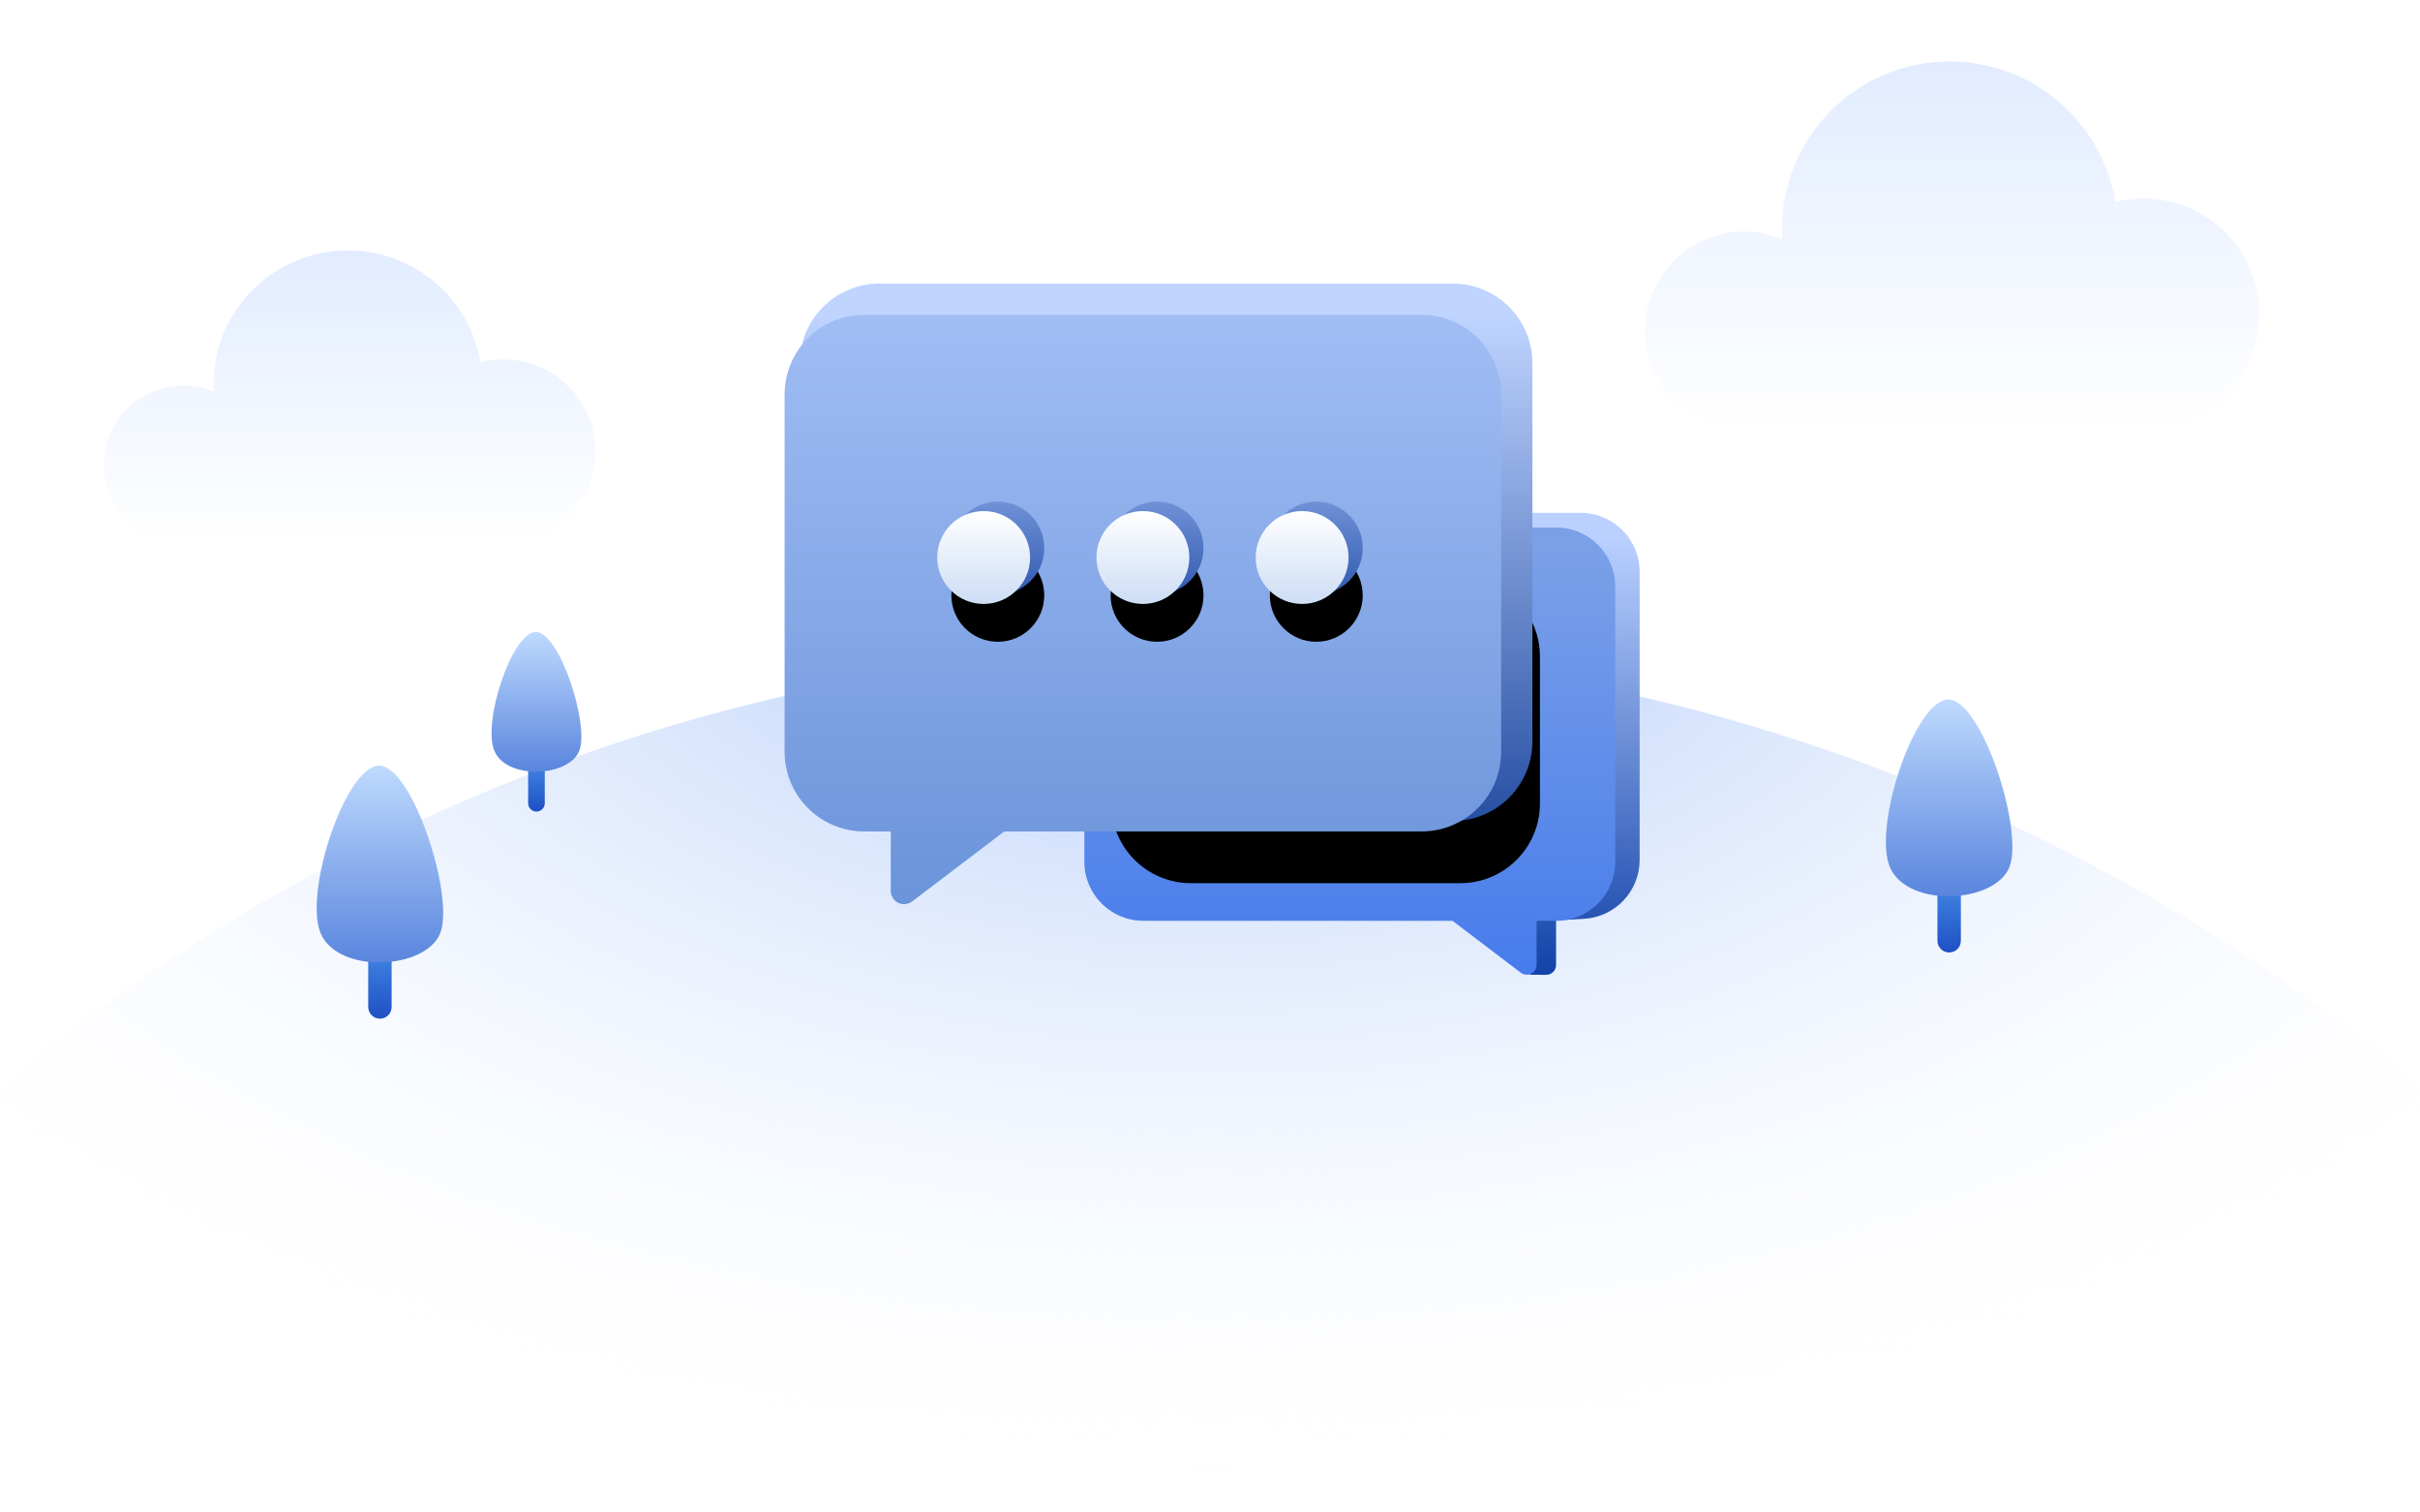 <?xml version="1.0" encoding="UTF-8"?>
<svg width="512px" height="320px" viewBox="0 0 512 320" version="1.1" xmlns="http://www.w3.org/2000/svg" xmlns:xlink="http://www.w3.org/1999/xlink">
    <title>空白页/无消息</title>
    <defs>
        <radialGradient cx="50%" cy="-13.751%" fx="50%" fy="-13.751%" r="119.117%" gradientTransform="translate(0.5,-0.138),scale(0.272,1),rotate(90),scale(1,1.744),translate(-0.5,0.138)" id="radialGradient-1">
            <stop stop-color="#A1C0F8" offset="0%"></stop>
            <stop stop-color="#FFFFFF" stop-opacity="0" offset="93.615%"></stop>
            <stop stop-color="#FFFFFF" stop-opacity="0" offset="100%"></stop>
        </radialGradient>
        <linearGradient x1="50%" y1="0%" x2="50%" y2="100%" id="linearGradient-2">
            <stop stop-color="#E2ECFF" offset="0%"></stop>
            <stop stop-color="#E2ECFF" stop-opacity="0" offset="100%"></stop>
        </linearGradient>
        <linearGradient x1="50%" y1="0%" x2="50%" y2="100%" id="linearGradient-3">
            <stop stop-color="#E2ECFF" offset="0%"></stop>
            <stop stop-color="#E2ECFF" stop-opacity="0" offset="100%"></stop>
        </linearGradient>
        <linearGradient x1="50%" y1="0%" x2="50%" y2="100%" id="linearGradient-4">
            <stop stop-color="#4288E4" offset="0%"></stop>
            <stop stop-color="#1F50C4" offset="100%"></stop>
        </linearGradient>
        <linearGradient x1="50%" y1="0%" x2="50%" y2="100%" id="linearGradient-5">
            <stop stop-color="#BFDAFE" offset="0%"></stop>
            <stop stop-color="#5380DC" offset="100%"></stop>
        </linearGradient>
        <linearGradient x1="50%" y1="0%" x2="50%" y2="100%" id="linearGradient-6">
            <stop stop-color="#4288E4" offset="0%"></stop>
            <stop stop-color="#1F50C4" offset="100%"></stop>
        </linearGradient>
        <linearGradient x1="50%" y1="0%" x2="50%" y2="100%" id="linearGradient-7">
            <stop stop-color="#BFDAFE" offset="0%"></stop>
            <stop stop-color="#5380DC" offset="100%"></stop>
        </linearGradient>
        <linearGradient x1="50%" y1="5.39%" x2="50%" y2="108.022%" id="linearGradient-8">
            <stop stop-color="#BAD0FF" offset="0%"></stop>
            <stop stop-color="#0336A1" offset="100%"></stop>
        </linearGradient>
        <linearGradient x1="50%" y1="5.39%" x2="50%" y2="108.022%" id="linearGradient-9">
            <stop stop-color="#7AA0E8" offset="0%"></stop>
            <stop stop-color="#4278EC" offset="100%"></stop>
        </linearGradient>
        <path d="M36.36,35.36 C40.381,35.36 43.64,38.619 43.64,42.64 C43.64,46.661 40.381,49.92 36.36,49.92 C32.339,49.92 29.08,46.661 29.08,42.64 C29.08,38.619 32.339,35.36 36.36,35.36 Z M61.32,35.36 C65.341,35.36 68.6,38.619 68.6,42.64 C68.6,46.661 65.341,49.92 61.32,49.92 C57.299,49.92 54.04,46.661 54.04,42.64 C54.04,38.619 57.299,35.36 61.32,35.36 Z M86.28,35.36 C90.301,35.36 93.56,38.619 93.56,42.64 C93.56,46.661 90.301,49.92 86.28,49.92 C82.259,49.92 79,46.661 79,42.64 C79,38.619 82.259,35.36 86.28,35.36 Z" id="path-10"></path>
        <filter x="-17.1%" y="-68.7%" width="134.1%" height="251.1%" filterUnits="objectBoundingBox" id="filter-11">
            <feOffset dx="0" dy="1" in="SourceAlpha" result="shadowOffsetOuter1"></feOffset>
            <feGaussianBlur stdDeviation="3.5" in="shadowOffsetOuter1" result="shadowBlurOuter1"></feGaussianBlur>
            <feColorMatrix values="0 0 0 0 0   0 0 0 0 0   0 0 0 0 0  0 0 0 0.1 0" type="matrix" in="shadowBlurOuter1"></feColorMatrix>
        </filter>
        <path d="M85.948,53.067 L142.96,53.067 C152.262,53.067 159.804,60.609 159.804,69.912 L159.804,101.009 C159.804,110.311 152.262,117.853 142.96,117.853 L85.948,117.853 C76.646,117.853 69.104,110.311 69.104,101.009 L69.104,69.912 C69.104,60.609 76.646,53.067 85.948,53.067 Z" id="path-12"></path>
        <filter x="-41.3%" y="-44.0%" width="182.7%" height="215.8%" filterUnits="objectBoundingBox" id="filter-13">
            <feOffset dx="0" dy="9" in="SourceAlpha" result="shadowOffsetOuter1"></feOffset>
            <feGaussianBlur stdDeviation="11" in="shadowOffsetOuter1" result="shadowBlurOuter1"></feGaussianBlur>
            <feColorMatrix values="0 0 0 0 0   0 0 0 0 0   0 0 0 0 0  0 0 0 0.15 0" type="matrix" in="shadowBlurOuter1"></feColorMatrix>
        </filter>
        <linearGradient x1="50%" y1="5.39%" x2="50%" y2="108.022%" id="linearGradient-14">
            <stop stop-color="#BFD4FF" offset="0%"></stop>
            <stop stop-color="#04318F" offset="100%"></stop>
        </linearGradient>
        <linearGradient x1="50%" y1="0%" x2="50%" y2="100%" id="linearGradient-15">
            <stop stop-color="#A1BDF4" offset="0%"></stop>
            <stop stop-color="#6A93DA" offset="100%"></stop>
        </linearGradient>
        <linearGradient x1="50%" y1="0%" x2="50%" y2="100%" id="linearGradient-16">
            <stop stop-color="#6F91D7" offset="0%"></stop>
            <stop stop-color="#315AB0" offset="100%"></stop>
        </linearGradient>
        <path d="M45.11,46.129 C50.537,46.129 54.936,50.528 54.936,55.955 C54.936,61.381 50.537,65.78 45.11,65.78 C39.684,65.78 35.285,61.381 35.285,55.955 C35.285,50.528 39.684,46.129 45.11,46.129 Z M78.799,46.129 C84.225,46.129 88.625,50.528 88.625,55.955 C88.625,61.381 84.225,65.78 78.799,65.78 C73.372,65.78 68.973,61.381 68.973,55.955 C68.973,50.528 73.372,46.129 78.799,46.129 Z M112.487,46.129 C117.914,46.129 122.313,50.528 122.313,55.955 C122.313,61.381 117.914,65.78 112.487,65.78 C107.06,65.78 102.661,61.381 102.661,55.955 C102.661,50.528 107.06,46.129 112.487,46.129 Z" id="path-17"></path>
        <filter x="-23.0%" y="-50.9%" width="146.0%" height="303.5%" filterUnits="objectBoundingBox" id="filter-18">
            <feOffset dx="0" dy="10" in="SourceAlpha" result="shadowOffsetOuter1"></feOffset>
            <feGaussianBlur stdDeviation="5" in="shadowOffsetOuter1" result="shadowBlurOuter1"></feGaussianBlur>
            <feColorMatrix values="0 0 0 0 0   0 0 0 0 0   0 0 0 0 0  0 0 0 0.08 0" type="matrix" in="shadowBlurOuter1"></feColorMatrix>
        </filter>
        <linearGradient x1="50%" y1="0%" x2="50%" y2="100%" id="linearGradient-19">
            <stop stop-color="#FFFFFF" offset="0%"></stop>
            <stop stop-color="#CDDDF5" offset="100%"></stop>
        </linearGradient>
    </defs>
    <g id="空白页/无消息" stroke="none" stroke-width="1" fill="none" fill-rule="evenodd">
        <g id="空白页/无数据">
            <path d="M256.202,137 C397.125,137 521.027,209.875 592.279,319.996 L-79.875,319.996 C-8.624,209.875 115.279,137 256.202,137 Z" id="形状结合" fill="url(#radialGradient-1)"></path>
            <g id="cloud" transform="translate(22, 13)">
                <path d="M343,78 L343,77.62 C333.315,75.752 326,67.23 326,57 C326,45.402 335.402,36 347,36 C349.857,36 352.58,36.57 355.062,37.603 C355.021,36.908 355,36.206 355,35.5 C355,15.894 370.894,0 390.5,0 C408.142,0 422.779,12.869 425.534,29.733 C427.443,29.254 429.442,29 431.5,29 C445.031,29 456,39.969 456,53.5 C456,65.842 446.874,76.053 435.001,77.752 L435,78 L343,78 Z" id="形状结合" fill="url(#linearGradient-2)"></path>
                <path d="M13.6,102 L13.601,101.698 C5.852,100.213 0,93.44 0,85.308 C0,76.089 7.522,68.615 16.8,68.615 C19.086,68.615 21.265,69.069 23.251,69.89 C23.217,69.337 23.2,68.779 23.2,68.218 C23.2,52.634 35.915,40 51.6,40 C65.714,40 77.423,50.23 79.627,63.634 C81.155,63.253 82.754,63.051 84.4,63.051 C95.225,63.051 104,71.77 104,82.526 C104,92.336 96.699,100.453 87.2,101.803 L87.2,102 L13.6,102 Z" id="形状结合备份" fill="url(#linearGradient-3)"></path>
            </g>
            <g id="编组" transform="translate(66, 133)">
                <g id="tree" transform="translate(38, 0)">
                    <path d="M9.5,28.148 C10.472,28.148 11.259,28.936 11.259,29.907 L11.259,36.944 C11.259,37.916 10.472,38.704 9.5,38.704 C8.528,38.704 7.741,37.916 7.741,36.944 L7.741,29.907 C7.741,28.936 8.528,28.148 9.5,28.148 Z" id="矩形" fill="url(#linearGradient-4)"></path>
                    <path d="M9.377,0.704 C14.422,0.704 20.831,20.593 18.51,25.978 C16.189,31.363 3.342,32 0.641,25.978 C-2.059,19.956 4.331,0.704 9.377,0.704 Z" id="矩形" fill="url(#linearGradient-5)"></path>
                </g>
                <g id="tree" transform="translate(333, 14)">
                    <path d="M13.382,39.65 C14.751,39.65 15.86,40.759 15.86,42.128 L15.86,52.041 C15.86,53.409 14.751,54.519 13.382,54.519 C12.013,54.519 10.904,53.409 10.904,52.041 L10.904,42.128 C10.904,40.759 12.013,39.65 13.382,39.65 Z" id="矩形" fill="url(#linearGradient-6)"></path>
                    <path d="M13.208,0.991 C20.315,0.991 29.343,29.007 26.074,36.593 C22.805,44.179 4.707,45.076 0.903,36.593 C-2.901,28.11 6.101,0.991 13.208,0.991 Z" id="矩形" fill="url(#linearGradient-7)"></path>
                </g>
                <g id="tree备份" transform="translate(1, 28)">
                    <path d="M13.382,39.65 C14.751,39.65 15.86,40.759 15.86,42.128 L15.86,52.041 C15.86,53.409 14.751,54.519 13.382,54.519 C12.013,54.519 10.904,53.409 10.904,52.041 L10.904,42.128 C10.904,40.759 12.013,39.65 13.382,39.65 Z" id="矩形" fill="url(#linearGradient-6)"></path>
                    <path d="M13.208,0.991 C20.315,0.991 29.343,29.007 26.074,36.593 C22.805,44.179 4.707,45.076 0.903,36.593 C-2.901,28.11 6.101,0.991 13.208,0.991 Z" id="矩形" fill="url(#linearGradient-7)"></path>
                </g>
            </g>
            <g id="编组-5" transform="translate(166, 60)">
                <g id="编组-3" transform="translate(121.9, 97.5) scale(-1, 1) translate(-121.9, -97.5) translate(62.9, 48.5)">
                    <path d="M101.88,0 C108.773,4.85564768e-15 114.36,5.587 114.36,12.48 L114.36,72.901 C114.36,79.738 108.859,85.303 102.022,85.38 L35.203,86.139 L23.138,97.727 L19.773,97.747 C18.624,97.754 17.687,96.829 17.68,95.68 L17.68,86.225 L11.785,85.897 C5.173,85.528 -2.7416863e-15,80.059 0,73.437 L0,12.48 C-8.44089481e-16,5.587 5.587,1.26613422e-15 12.48,0 L101.88,0 Z" id="形状结合" fill="url(#linearGradient-8)"></path>
                    <path d="M105,3.12 C111.893,3.12 117.48,8.707 117.48,15.6 L117.48,73.84 C117.48,80.733 111.893,86.32 105,86.32 L39.589,86.32 L25.139,97.303 C24.224,97.998 22.919,97.82 22.224,96.905 C21.949,96.543 21.8,96.101 21.8,95.647 L21.8,86.32 L17.64,86.32 C10.747,86.32 5.16,80.733 5.16,73.84 L5.16,15.6 C5.16,8.707 10.747,3.12 17.64,3.12 L105,3.12 Z" id="形状结合" fill="url(#linearGradient-9)"></path>
                    <g id="形状结合">
                        <use fill="black" fill-opacity="1" filter="url(#filter-11)" xlink:href="#path-10"></use>
                        <use fill="#F6FAFF" fill-rule="evenodd" xlink:href="#path-10"></use>
                    </g>
                </g>
                <g id="编组-3">
                    <g id="形状结合" fill="black" fill-opacity="1">
                        <use filter="url(#filter-13)" xlink:href="#path-12"></use>
                    </g>
                    <path d="M141.368,7.10542736e-14 C150.671,8.58704362e-14 158.212,7.541 158.212,16.844 L158.212,96.854 C158.212,106.157 150.671,113.698 141.368,113.698 L48.451,113.698 L31.58,126.521 C30.345,127.46 28.584,127.219 27.646,125.985 C27.275,125.497 27.074,124.9 27.074,124.286 L27.073,113.698 L20.055,113.698 C10.752,113.698 3.211,106.157 3.211,96.854 L3.211,16.844 C3.211,7.541 10.752,7.27631664e-14 20.055,7.10542736e-14 L141.368,7.10542736e-14 Z" id="形状结合" fill="url(#linearGradient-14)"></path>
                    <path d="M134.753,6.615 C144.056,6.615 151.598,14.156 151.598,23.459 L151.598,99.065 C151.598,108.368 144.056,115.909 134.753,115.909 L46.469,115.909 L26.965,130.732 C25.731,131.671 23.969,131.43 23.031,130.196 C22.66,129.708 22.459,129.111 22.459,128.497 L22.458,115.909 L16.844,115.909 C7.541,115.909 1.13926188e-15,108.368 0,99.065 L0,23.459 C-1.13926188e-15,14.156 7.541,6.615 16.844,6.615 L134.753,6.615 Z" id="形状结合" fill="url(#linearGradient-15)"></path>
                    <g id="形状结合">
                        <use fill="black" fill-opacity="1" filter="url(#filter-18)" xlink:href="#path-17"></use>
                        <use fill="url(#linearGradient-16)" fill-rule="evenodd" xlink:href="#path-17"></use>
                    </g>
                    <path d="M42.11,48.129 C47.537,48.129 51.936,52.528 51.936,57.955 C51.936,63.381 47.537,67.78 42.11,67.78 C36.684,67.78 32.285,63.381 32.285,57.955 C32.285,52.528 36.684,48.129 42.11,48.129 Z M75.799,48.129 C81.225,48.129 85.625,52.528 85.625,57.955 C85.625,63.381 81.225,67.78 75.799,67.78 C70.372,67.78 65.973,63.381 65.973,57.955 C65.973,52.528 70.372,48.129 75.799,48.129 Z M109.487,48.129 C114.914,48.129 119.313,52.528 119.313,57.955 C119.313,63.381 114.914,67.78 109.487,67.78 C104.06,67.78 99.661,63.381 99.661,57.955 C99.661,52.528 104.06,48.129 109.487,48.129 Z" id="形状结合" fill="url(#linearGradient-19)"></path>
                </g>
            </g>
        </g>
    </g>
</svg>